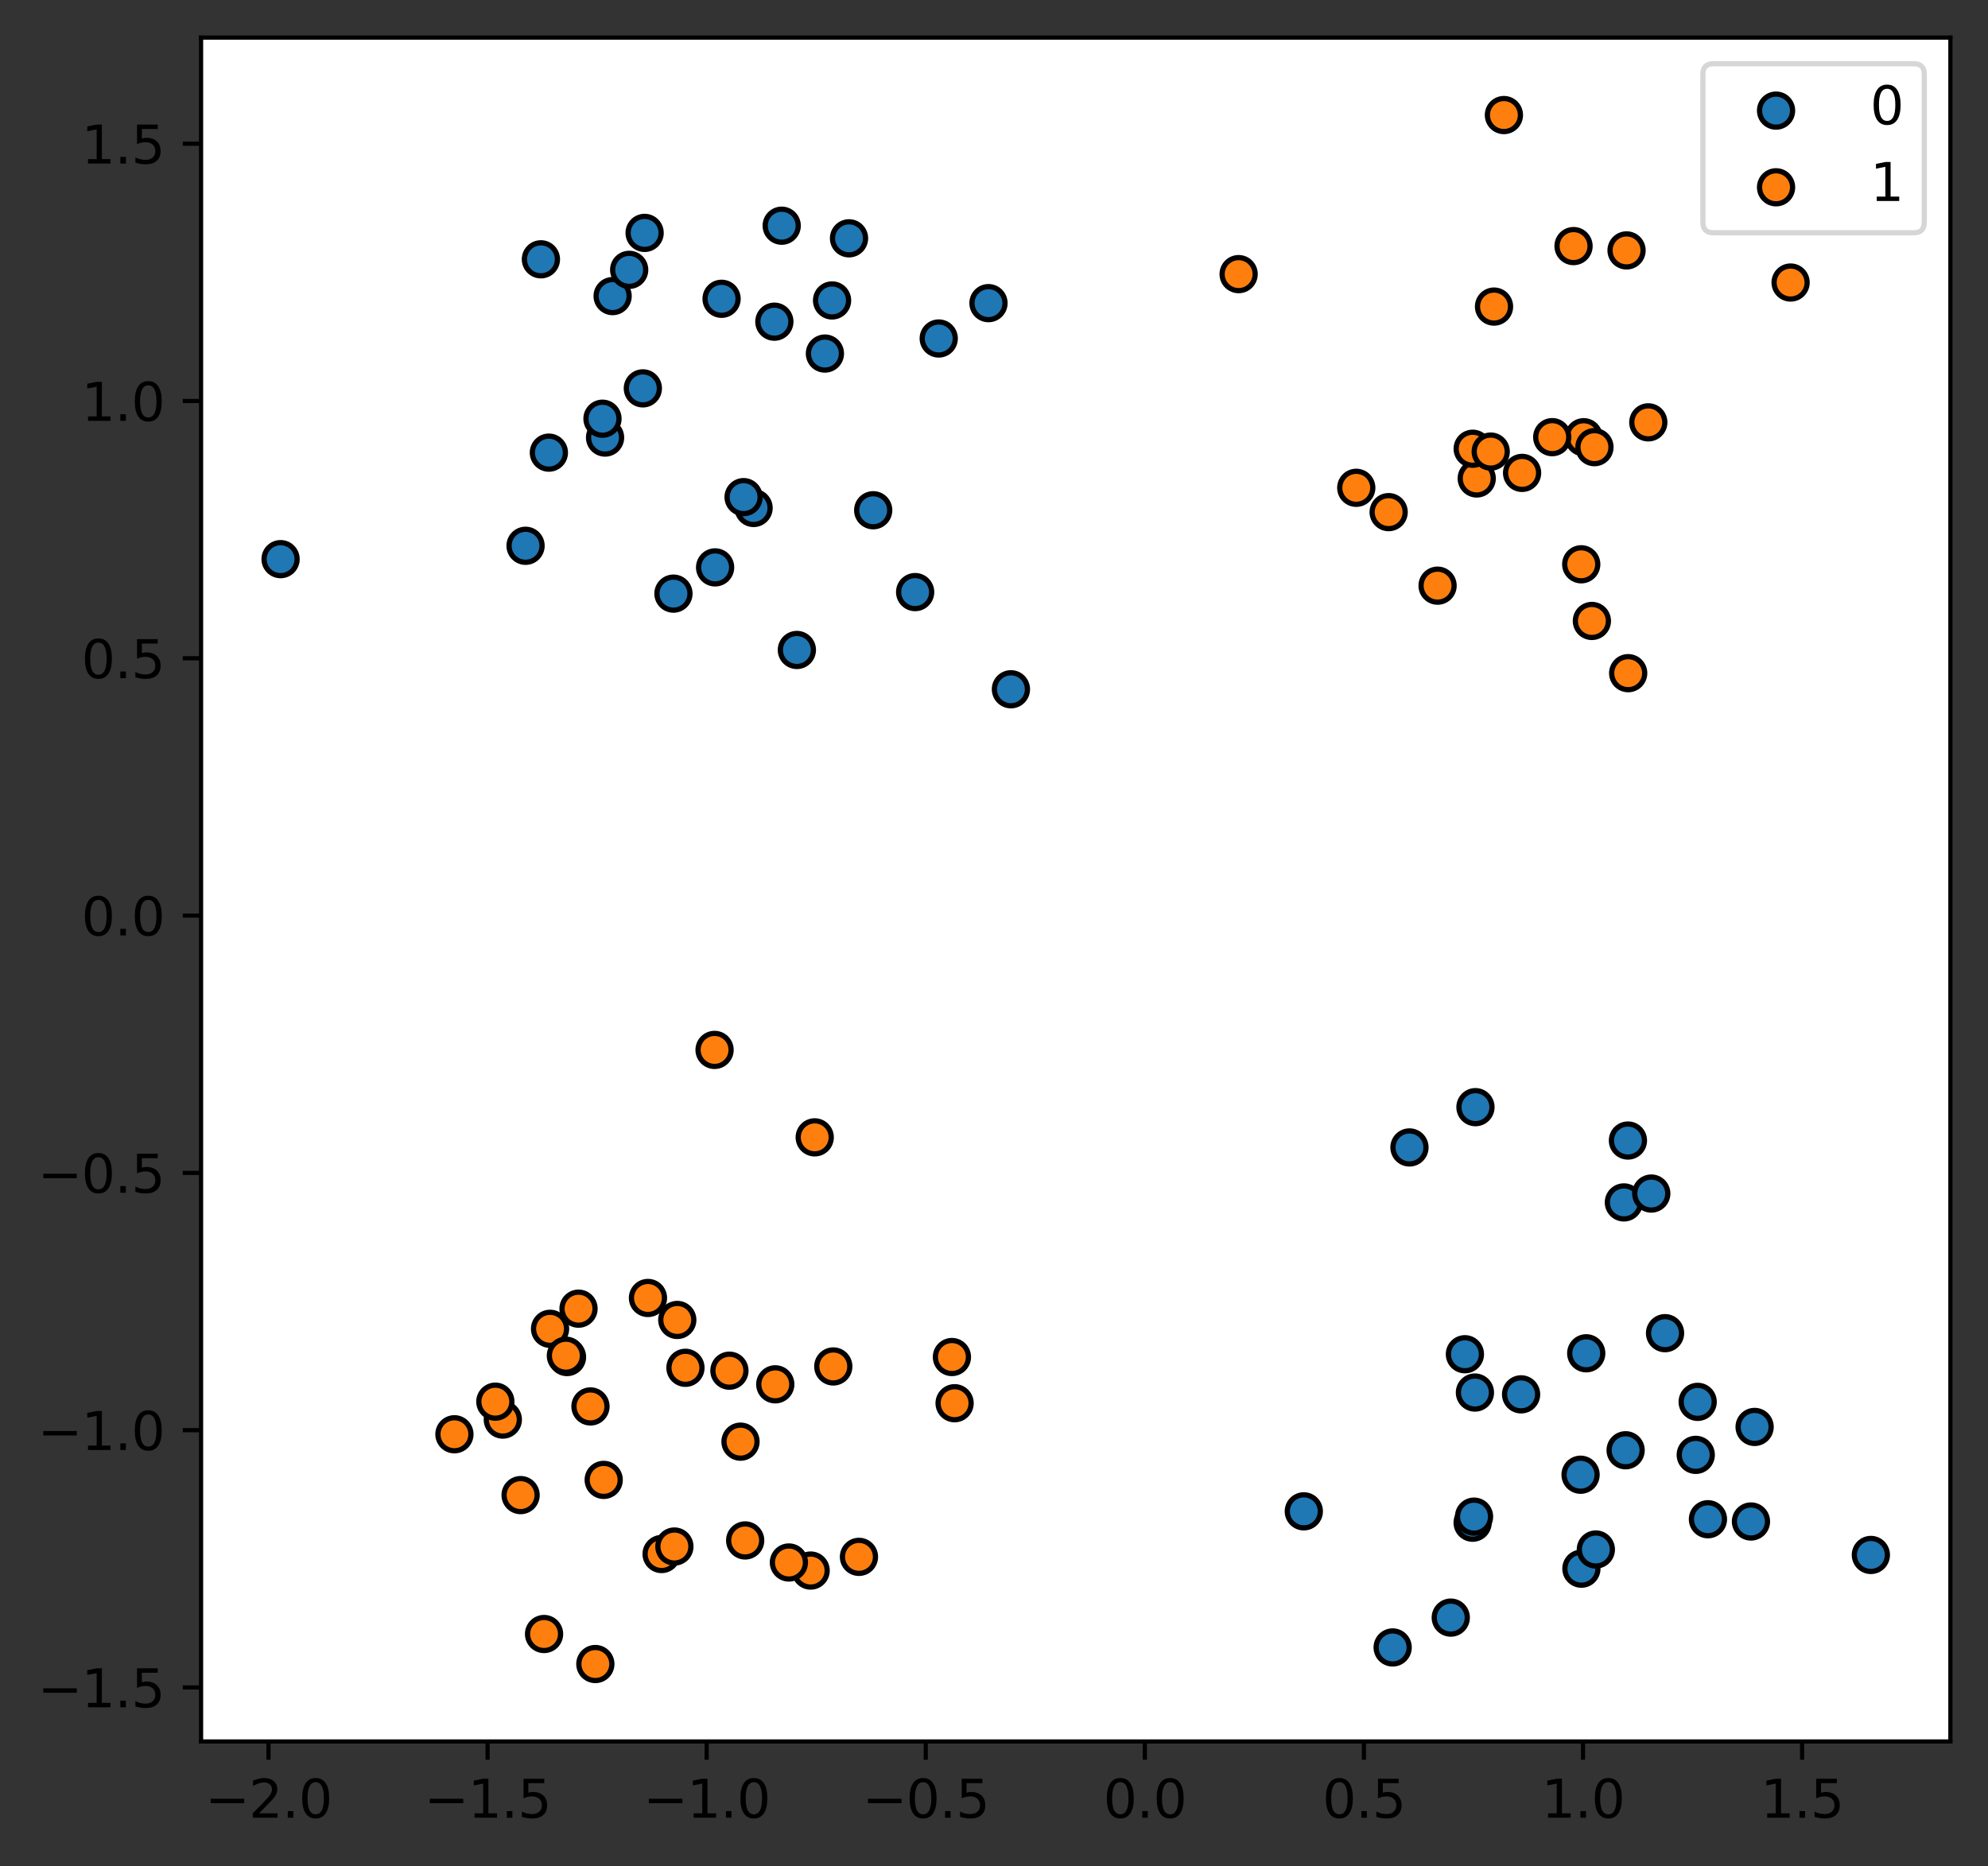 <?xml version="1.0" encoding="utf-8" standalone="no"?>
<!DOCTYPE svg PUBLIC "-//W3C//DTD SVG 1.1//EN"
  "http://www.w3.org/Graphics/SVG/1.1/DTD/svg11.dtd">
<svg xmlns:xlink="http://www.w3.org/1999/xlink" width="380.483pt" height="357.238pt" viewBox="0 0 380.483 357.238" xmlns="http://www.w3.org/2000/svg" version="1.1">
 <rect x="0" y="0" width="380.483" height="357.238" fill="#333333" stroke="none"/>
 <defs>
  <style type="text/css">*{stroke-linejoin: round; stroke-linecap: butt}</style>
 </defs>
 <g id="figure_1">
  <g id="patch_1">
   <path d="M -0 357.238 
L 380.483 357.238 
L 380.483 0 
L -0 0 
L -0 357.238 
z
" style="fill: none"/>
  </g>
  <g id="axes_1">
   <g id="patch_2">
    <path d="M 38.483 333.36 
L 373.283 333.36 
L 373.283 7.2 
L 38.483 7.2 
z
" style="fill: #ffffff"/>
   </g>
   <g id="PathCollection_1">
    <defs>
     <path id="mb73fd821e5" d="M 0 3.162 
C 0.839 3.162 1.643 2.829 2.236 2.236 
C 2.829 1.643 3.162 0.839 3.162 0 
C 3.162 -0.839 2.829 -1.643 2.236 -2.236 
C 1.643 -2.829 0.839 -3.162 0 -3.162 
C -0.839 -3.162 -1.643 -2.829 -2.236 -2.236 
C -2.829 -1.643 -3.162 -0.839 -3.162 0 
C -3.162 0.839 -2.829 1.643 -2.236 2.236 
C -1.643 2.829 -0.839 3.162 0 3.162 
z
" style="stroke: #000000"/>
    </defs>
    <g clip-path="url(#p01649964e1)">
     <use xlink:href="#mb73fd821e5" x="138.103" y="57.196" style="fill: #1f77b4; stroke: #000000"/>
     <use xlink:href="#mb73fd821e5" x="335.816" y="273.149" style="fill: #1f77b4; stroke: #000000"/>
     <use xlink:href="#mb73fd821e5" x="324.55" y="278.496" style="fill: #1f77b4; stroke: #000000"/>
     <use xlink:href="#mb73fd821e5" x="115.804" y="83.76" style="fill: #1f77b4; stroke: #000000"/>
     <use xlink:href="#mb73fd821e5" x="136.864" y="108.611" style="fill: #1f77b4; stroke: #000000"/>
     <use xlink:href="#mb73fd821e5" x="148.205" y="61.579" style="fill: #1f77b4; stroke: #000000"/>
     <use xlink:href="#mb73fd821e5" x="302.506" y="282.299" style="fill: #1f77b4; stroke: #000000"/>
     <use xlink:href="#mb73fd821e5" x="179.664" y="64.795" style="fill: #1f77b4; stroke: #000000"/>
     <use xlink:href="#mb73fd821e5" x="266.54" y="315.361" style="fill: #1f77b4; stroke: #000000"/>
     <use xlink:href="#mb73fd821e5" x="269.757" y="219.648" style="fill: #1f77b4; stroke: #000000"/>
     <use xlink:href="#mb73fd821e5" x="358.065" y="297.655" style="fill: #1f77b4; stroke: #000000"/>
     <use xlink:href="#mb73fd821e5" x="115.308" y="80.153" style="fill: #1f77b4; stroke: #000000"/>
     <use xlink:href="#mb73fd821e5" x="193.481" y="131.942" style="fill: #1f77b4; stroke: #000000"/>
     <use xlink:href="#mb73fd821e5" x="117.251" y="56.679" style="fill: #1f77b4; stroke: #000000"/>
     <use xlink:href="#mb73fd821e5" x="282.286" y="266.568" style="fill: #1f77b4; stroke: #000000"/>
     <use xlink:href="#mb73fd821e5" x="311.128" y="277.615" style="fill: #1f77b4; stroke: #000000"/>
     <use xlink:href="#mb73fd821e5" x="159.249" y="57.513" style="fill: #1f77b4; stroke: #000000"/>
     <use xlink:href="#mb73fd821e5" x="103.525" y="49.638" style="fill: #1f77b4; stroke: #000000"/>
     <use xlink:href="#mb73fd821e5" x="324.918" y="268.351" style="fill: #1f77b4; stroke: #000000"/>
     <use xlink:href="#mb73fd821e5" x="280.369" y="259.232" style="fill: #1f77b4; stroke: #000000"/>
     <use xlink:href="#mb73fd821e5" x="310.794" y="230.171" style="fill: #1f77b4; stroke: #000000"/>
     <use xlink:href="#mb73fd821e5" x="53.701" y="107.034" style="fill: #1f77b4; stroke: #000000"/>
     <use xlink:href="#mb73fd821e5" x="277.662" y="309.65" style="fill: #1f77b4; stroke: #000000"/>
     <use xlink:href="#mb73fd821e5" x="281.846" y="291.482" style="fill: #1f77b4; stroke: #000000"/>
     <use xlink:href="#mb73fd821e5" x="149.61" y="43.205" style="fill: #1f77b4; stroke: #000000"/>
     <use xlink:href="#mb73fd821e5" x="144.229" y="97.238" style="fill: #1f77b4; stroke: #000000"/>
     <use xlink:href="#mb73fd821e5" x="120.419" y="51.656" style="fill: #1f77b4; stroke: #000000"/>
     <use xlink:href="#mb73fd821e5" x="302.664" y="300.284" style="fill: #1f77b4; stroke: #000000"/>
     <use xlink:href="#mb73fd821e5" x="100.587" y="104.476" style="fill: #1f77b4; stroke: #000000"/>
     <use xlink:href="#mb73fd821e5" x="175.149" y="113.341" style="fill: #1f77b4; stroke: #000000"/>
     <use xlink:href="#mb73fd821e5" x="305.429" y="296.612" style="fill: #1f77b4; stroke: #000000"/>
     <use xlink:href="#mb73fd821e5" x="282.116" y="290.323" style="fill: #1f77b4; stroke: #000000"/>
     <use xlink:href="#mb73fd821e5" x="152.513" y="124.42" style="fill: #1f77b4; stroke: #000000"/>
     <use xlink:href="#mb73fd821e5" x="303.589" y="259.053" style="fill: #1f77b4; stroke: #000000"/>
     <use xlink:href="#mb73fd821e5" x="311.57" y="218.326" style="fill: #1f77b4; stroke: #000000"/>
     <use xlink:href="#mb73fd821e5" x="105.049" y="86.647" style="fill: #1f77b4; stroke: #000000"/>
     <use xlink:href="#mb73fd821e5" x="249.537" y="289.306" style="fill: #1f77b4; stroke: #000000"/>
     <use xlink:href="#mb73fd821e5" x="189.186" y="58.029" style="fill: #1f77b4; stroke: #000000"/>
     <use xlink:href="#mb73fd821e5" x="282.387" y="211.937" style="fill: #1f77b4; stroke: #000000"/>
     <use xlink:href="#mb73fd821e5" x="335.116" y="291.251" style="fill: #1f77b4; stroke: #000000"/>
     <use xlink:href="#mb73fd821e5" x="326.883" y="290.817" style="fill: #1f77b4; stroke: #000000"/>
     <use xlink:href="#mb73fd821e5" x="123.374" y="44.583" style="fill: #1f77b4; stroke: #000000"/>
     <use xlink:href="#mb73fd821e5" x="291.121" y="266.912" style="fill: #1f77b4; stroke: #000000"/>
     <use xlink:href="#mb73fd821e5" x="123.036" y="74.343" style="fill: #1f77b4; stroke: #000000"/>
     <use xlink:href="#mb73fd821e5" x="142.317" y="95.164" style="fill: #1f77b4; stroke: #000000"/>
     <use xlink:href="#mb73fd821e5" x="318.674" y="255.201" style="fill: #1f77b4; stroke: #000000"/>
     <use xlink:href="#mb73fd821e5" x="316.038" y="228.475" style="fill: #1f77b4; stroke: #000000"/>
     <use xlink:href="#mb73fd821e5" x="162.495" y="45.621" style="fill: #1f77b4; stroke: #000000"/>
     <use xlink:href="#mb73fd821e5" x="128.893" y="113.636" style="fill: #1f77b4; stroke: #000000"/>
     <use xlink:href="#mb73fd821e5" x="157.88" y="67.681" style="fill: #1f77b4; stroke: #000000"/>
     <use xlink:href="#mb73fd821e5" x="167.121" y="97.675" style="fill: #1f77b4; stroke: #000000"/>
    </g>
   </g>
   <g id="PathCollection_2">
    <defs>
     <path id="m5a5dd93a2a" d="M 0 3.162 
C 0.839 3.162 1.643 2.829 2.236 2.236 
C 2.829 1.643 3.162 0.839 3.162 0 
C 3.162 -0.839 2.829 -1.643 2.236 -2.236 
C 1.643 -2.829 0.839 -3.162 0 -3.162 
C -0.839 -3.162 -1.643 -2.829 -2.236 -2.236 
C -2.829 -1.643 -3.162 -0.839 -3.162 0 
C -3.162 0.839 -2.829 1.643 -2.236 2.236 
C -1.643 2.829 -0.839 3.162 0 3.162 
z
" style="stroke: #000000"/>
    </defs>
    <g clip-path="url(#p01649964e1)">
     <use xlink:href="#m5a5dd93a2a" x="155.149" y="300.643" style="fill: #ff7f0e; stroke: #000000"/>
     <use xlink:href="#m5a5dd93a2a" x="129.625" y="252.67" style="fill: #ff7f0e; stroke: #000000"/>
     <use xlink:href="#m5a5dd93a2a" x="285.941" y="58.687" style="fill: #ff7f0e; stroke: #000000"/>
     <use xlink:href="#m5a5dd93a2a" x="124.013" y="248.462" style="fill: #ff7f0e; stroke: #000000"/>
     <use xlink:href="#m5a5dd93a2a" x="108.521" y="259.774" style="fill: #ff7f0e; stroke: #000000"/>
     <use xlink:href="#m5a5dd93a2a" x="311.617" y="128.862" style="fill: #ff7f0e; stroke: #000000"/>
     <use xlink:href="#m5a5dd93a2a" x="86.973" y="274.553" style="fill: #ff7f0e; stroke: #000000"/>
     <use xlink:href="#m5a5dd93a2a" x="259.575" y="93.378" style="fill: #ff7f0e; stroke: #000000"/>
     <use xlink:href="#m5a5dd93a2a" x="287.834" y="22.025" style="fill: #ff7f0e; stroke: #000000"/>
     <use xlink:href="#m5a5dd93a2a" x="105.275" y="254.367" style="fill: #ff7f0e; stroke: #000000"/>
     <use xlink:href="#m5a5dd93a2a" x="282.631" y="91.59" style="fill: #ff7f0e; stroke: #000000"/>
     <use xlink:href="#m5a5dd93a2a" x="115.541" y="283.286" style="fill: #ff7f0e; stroke: #000000"/>
     <use xlink:href="#m5a5dd93a2a" x="155.929" y="217.717" style="fill: #ff7f0e; stroke: #000000"/>
     <use xlink:href="#m5a5dd93a2a" x="302.632" y="108.019" style="fill: #ff7f0e; stroke: #000000"/>
     <use xlink:href="#m5a5dd93a2a" x="104.127" y="312.79" style="fill: #ff7f0e; stroke: #000000"/>
     <use xlink:href="#m5a5dd93a2a" x="281.858" y="85.9" style="fill: #ff7f0e; stroke: #000000"/>
     <use xlink:href="#m5a5dd93a2a" x="110.725" y="250.51" style="fill: #ff7f0e; stroke: #000000"/>
     <use xlink:href="#m5a5dd93a2a" x="126.625" y="297.477" style="fill: #ff7f0e; stroke: #000000"/>
     <use xlink:href="#m5a5dd93a2a" x="150.988" y="299.099" style="fill: #ff7f0e; stroke: #000000"/>
     <use xlink:href="#m5a5dd93a2a" x="182.188" y="259.767" style="fill: #ff7f0e; stroke: #000000"/>
     <use xlink:href="#m5a5dd93a2a" x="311.306" y="47.934" style="fill: #ff7f0e; stroke: #000000"/>
     <use xlink:href="#m5a5dd93a2a" x="164.396" y="298.021" style="fill: #ff7f0e; stroke: #000000"/>
     <use xlink:href="#m5a5dd93a2a" x="139.604" y="262.383" style="fill: #ff7f0e; stroke: #000000"/>
     <use xlink:href="#m5a5dd93a2a" x="237.063" y="52.474" style="fill: #ff7f0e; stroke: #000000"/>
     <use xlink:href="#m5a5dd93a2a" x="148.379" y="264.993" style="fill: #ff7f0e; stroke: #000000"/>
     <use xlink:href="#m5a5dd93a2a" x="96.234" y="271.743" style="fill: #ff7f0e; stroke: #000000"/>
     <use xlink:href="#m5a5dd93a2a" x="285.309" y="86.445" style="fill: #ff7f0e; stroke: #000000"/>
     <use xlink:href="#m5a5dd93a2a" x="136.762" y="200.978" style="fill: #ff7f0e; stroke: #000000"/>
     <use xlink:href="#m5a5dd93a2a" x="182.701" y="268.61" style="fill: #ff7f0e; stroke: #000000"/>
     <use xlink:href="#m5a5dd93a2a" x="304.671" y="118.865" style="fill: #ff7f0e; stroke: #000000"/>
     <use xlink:href="#m5a5dd93a2a" x="303.101" y="83.695" style="fill: #ff7f0e; stroke: #000000"/>
     <use xlink:href="#m5a5dd93a2a" x="305.162" y="85.598" style="fill: #ff7f0e; stroke: #000000"/>
     <use xlink:href="#m5a5dd93a2a" x="94.805" y="268.313" style="fill: #ff7f0e; stroke: #000000"/>
     <use xlink:href="#m5a5dd93a2a" x="108.305" y="259.512" style="fill: #ff7f0e; stroke: #000000"/>
     <use xlink:href="#m5a5dd93a2a" x="301.16" y="47.107" style="fill: #ff7f0e; stroke: #000000"/>
     <use xlink:href="#m5a5dd93a2a" x="275.138" y="112.111" style="fill: #ff7f0e; stroke: #000000"/>
     <use xlink:href="#m5a5dd93a2a" x="342.703" y="54.084" style="fill: #ff7f0e; stroke: #000000"/>
     <use xlink:href="#m5a5dd93a2a" x="99.638" y="286.2" style="fill: #ff7f0e; stroke: #000000"/>
     <use xlink:href="#m5a5dd93a2a" x="315.469" y="80.848" style="fill: #ff7f0e; stroke: #000000"/>
     <use xlink:href="#m5a5dd93a2a" x="142.62" y="294.879" style="fill: #ff7f0e; stroke: #000000"/>
     <use xlink:href="#m5a5dd93a2a" x="129.073" y="296.043" style="fill: #ff7f0e; stroke: #000000"/>
     <use xlink:href="#m5a5dd93a2a" x="159.484" y="261.571" style="fill: #ff7f0e; stroke: #000000"/>
     <use xlink:href="#m5a5dd93a2a" x="131.189" y="261.829" style="fill: #ff7f0e; stroke: #000000"/>
     <use xlink:href="#m5a5dd93a2a" x="265.774" y="98.034" style="fill: #ff7f0e; stroke: #000000"/>
     <use xlink:href="#m5a5dd93a2a" x="297.081" y="83.681" style="fill: #ff7f0e; stroke: #000000"/>
     <use xlink:href="#m5a5dd93a2a" x="113.943" y="318.535" style="fill: #ff7f0e; stroke: #000000"/>
     <use xlink:href="#m5a5dd93a2a" x="291.313" y="90.525" style="fill: #ff7f0e; stroke: #000000"/>
     <use xlink:href="#m5a5dd93a2a" x="141.727" y="275.969" style="fill: #ff7f0e; stroke: #000000"/>
     <use xlink:href="#m5a5dd93a2a" x="113.01" y="269.226" style="fill: #ff7f0e; stroke: #000000"/>
    </g>
   </g>
   <g id="matplotlib.axis_1">
    <g id="xtick_1">
     <g id="line2d_1">
      <defs>
       <path id="mef24f33184" d="M 0 0 
L 0 3.5 
" style="stroke: #000000; stroke-width: 0.8"/>
      </defs>
      <g>
       <use xlink:href="#mef24f33184" x="51.385" y="333.36" style="stroke: #000000; stroke-width: 0.8"/>
      </g>
     </g>
     <g id="text_1">
      <!-- −2.0 -->
      <g transform="translate(39.243 347.958)scale(0.1 -0.1)">
       <defs>
        <path id="DejaVuSans-2212" d="M 678 2272 
L 4684 2272 
L 4684 1741 
L 678 1741 
L 678 2272 
z
" transform="scale(0.016)"/>
        <path id="DejaVuSans-32" d="M 1228 531 
L 3431 531 
L 3431 0 
L 469 0 
L 469 531 
Q 828 903 1448 1529 
Q 2069 2156 2228 2338 
Q 2531 2678 2651 2914 
Q 2772 3150 2772 3378 
Q 2772 3750 2511 3984 
Q 2250 4219 1831 4219 
Q 1534 4219 1204 4116 
Q 875 4013 500 3803 
L 500 4441 
Q 881 4594 1212 4672 
Q 1544 4750 1819 4750 
Q 2544 4750 2975 4387 
Q 3406 4025 3406 3419 
Q 3406 3131 3298 2873 
Q 3191 2616 2906 2266 
Q 2828 2175 2409 1742 
Q 1991 1309 1228 531 
z
" transform="scale(0.016)"/>
        <path id="DejaVuSans-2e" d="M 684 794 
L 1344 794 
L 1344 0 
L 684 0 
L 684 794 
z
" transform="scale(0.016)"/>
        <path id="DejaVuSans-30" d="M 2034 4250 
Q 1547 4250 1301 3770 
Q 1056 3291 1056 2328 
Q 1056 1369 1301 889 
Q 1547 409 2034 409 
Q 2525 409 2770 889 
Q 3016 1369 3016 2328 
Q 3016 3291 2770 3770 
Q 2525 4250 2034 4250 
z
M 2034 4750 
Q 2819 4750 3233 4129 
Q 3647 3509 3647 2328 
Q 3647 1150 3233 529 
Q 2819 -91 2034 -91 
Q 1250 -91 836 529 
Q 422 1150 422 2328 
Q 422 3509 836 4129 
Q 1250 4750 2034 4750 
z
" transform="scale(0.016)"/>
       </defs>
       <use xlink:href="#DejaVuSans-2212"/>
       <use xlink:href="#DejaVuSans-32" x="83.789"/>
       <use xlink:href="#DejaVuSans-2e" x="147.412"/>
       <use xlink:href="#DejaVuSans-30" x="179.199"/>
      </g>
     </g>
    </g>
    <g id="xtick_2">
     <g id="line2d_2">
      <g>
       <use xlink:href="#mef24f33184" x="93.316" y="333.36" style="stroke: #000000; stroke-width: 0.8"/>
      </g>
     </g>
     <g id="text_2">
      <!-- −1.5 -->
      <g transform="translate(81.175 347.958)scale(0.1 -0.1)">
       <defs>
        <path id="DejaVuSans-31" d="M 794 531 
L 1825 531 
L 1825 4091 
L 703 3866 
L 703 4441 
L 1819 4666 
L 2450 4666 
L 2450 531 
L 3481 531 
L 3481 0 
L 794 0 
L 794 531 
z
" transform="scale(0.016)"/>
        <path id="DejaVuSans-35" d="M 691 4666 
L 3169 4666 
L 3169 4134 
L 1269 4134 
L 1269 2991 
Q 1406 3038 1543 3061 
Q 1681 3084 1819 3084 
Q 2600 3084 3056 2656 
Q 3513 2228 3513 1497 
Q 3513 744 3044 326 
Q 2575 -91 1722 -91 
Q 1428 -91 1123 -41 
Q 819 9 494 109 
L 494 744 
Q 775 591 1075 516 
Q 1375 441 1709 441 
Q 2250 441 2565 725 
Q 2881 1009 2881 1497 
Q 2881 1984 2565 2268 
Q 2250 2553 1709 2553 
Q 1456 2553 1204 2497 
Q 953 2441 691 2322 
L 691 4666 
z
" transform="scale(0.016)"/>
       </defs>
       <use xlink:href="#DejaVuSans-2212"/>
       <use xlink:href="#DejaVuSans-31" x="83.789"/>
       <use xlink:href="#DejaVuSans-2e" x="147.412"/>
       <use xlink:href="#DejaVuSans-35" x="179.199"/>
      </g>
     </g>
    </g>
    <g id="xtick_3">
     <g id="line2d_3">
      <g>
       <use xlink:href="#mef24f33184" x="135.247" y="333.36" style="stroke: #000000; stroke-width: 0.8"/>
      </g>
     </g>
     <g id="text_3">
      <!-- −1.0 -->
      <g transform="translate(123.106 347.958)scale(0.1 -0.1)">
       <use xlink:href="#DejaVuSans-2212"/>
       <use xlink:href="#DejaVuSans-31" x="83.789"/>
       <use xlink:href="#DejaVuSans-2e" x="147.412"/>
       <use xlink:href="#DejaVuSans-30" x="179.199"/>
      </g>
     </g>
    </g>
    <g id="xtick_4">
     <g id="line2d_4">
      <g>
       <use xlink:href="#mef24f33184" x="177.178" y="333.36" style="stroke: #000000; stroke-width: 0.8"/>
      </g>
     </g>
     <g id="text_4">
      <!-- −0.5 -->
      <g transform="translate(165.037 347.958)scale(0.1 -0.1)">
       <use xlink:href="#DejaVuSans-2212"/>
       <use xlink:href="#DejaVuSans-30" x="83.789"/>
       <use xlink:href="#DejaVuSans-2e" x="147.412"/>
       <use xlink:href="#DejaVuSans-35" x="179.199"/>
      </g>
     </g>
    </g>
    <g id="xtick_5">
     <g id="line2d_5">
      <g>
       <use xlink:href="#mef24f33184" x="219.11" y="333.36" style="stroke: #000000; stroke-width: 0.8"/>
      </g>
     </g>
     <g id="text_5">
      <!-- 0.0 -->
      <g transform="translate(211.158 347.958)scale(0.1 -0.1)">
       <use xlink:href="#DejaVuSans-30"/>
       <use xlink:href="#DejaVuSans-2e" x="63.623"/>
       <use xlink:href="#DejaVuSans-30" x="95.41"/>
      </g>
     </g>
    </g>
    <g id="xtick_6">
     <g id="line2d_6">
      <g>
       <use xlink:href="#mef24f33184" x="261.041" y="333.36" style="stroke: #000000; stroke-width: 0.8"/>
      </g>
     </g>
     <g id="text_6">
      <!-- 0.5 -->
      <g transform="translate(253.089 347.958)scale(0.1 -0.1)">
       <use xlink:href="#DejaVuSans-30"/>
       <use xlink:href="#DejaVuSans-2e" x="63.623"/>
       <use xlink:href="#DejaVuSans-35" x="95.41"/>
      </g>
     </g>
    </g>
    <g id="xtick_7">
     <g id="line2d_7">
      <g>
       <use xlink:href="#mef24f33184" x="302.972" y="333.36" style="stroke: #000000; stroke-width: 0.8"/>
      </g>
     </g>
     <g id="text_7">
      <!-- 1.0 -->
      <g transform="translate(295.02 347.958)scale(0.1 -0.1)">
       <use xlink:href="#DejaVuSans-31"/>
       <use xlink:href="#DejaVuSans-2e" x="63.623"/>
       <use xlink:href="#DejaVuSans-30" x="95.41"/>
      </g>
     </g>
    </g>
    <g id="xtick_8">
     <g id="line2d_8">
      <g>
       <use xlink:href="#mef24f33184" x="344.903" y="333.36" style="stroke: #000000; stroke-width: 0.8"/>
      </g>
     </g>
     <g id="text_8">
      <!-- 1.5 -->
      <g transform="translate(336.952 347.958)scale(0.1 -0.1)">
       <use xlink:href="#DejaVuSans-31"/>
       <use xlink:href="#DejaVuSans-2e" x="63.623"/>
       <use xlink:href="#DejaVuSans-35" x="95.41"/>
      </g>
     </g>
    </g>
   </g>
   <g id="matplotlib.axis_2">
    <g id="ytick_1">
     <g id="line2d_9">
      <defs>
       <path id="m721f7d3228" d="M 0 0 
L -3.5 0 
" style="stroke: #000000; stroke-width: 0.8"/>
      </defs>
      <g>
       <use xlink:href="#m721f7d3228" x="38.483" y="323.021" style="stroke: #000000; stroke-width: 0.8"/>
      </g>
     </g>
     <g id="text_9">
      <!-- −1.5 -->
      <g transform="translate(7.2 326.82)scale(0.1 -0.1)">
       <use xlink:href="#DejaVuSans-2212"/>
       <use xlink:href="#DejaVuSans-31" x="83.789"/>
       <use xlink:href="#DejaVuSans-2e" x="147.412"/>
       <use xlink:href="#DejaVuSans-35" x="179.199"/>
      </g>
     </g>
    </g>
    <g id="ytick_2">
     <g id="line2d_10">
      <g>
       <use xlink:href="#m721f7d3228" x="38.483" y="273.769" style="stroke: #000000; stroke-width: 0.8"/>
      </g>
     </g>
     <g id="text_10">
      <!-- −1.0 -->
      <g transform="translate(7.2 277.568)scale(0.1 -0.1)">
       <use xlink:href="#DejaVuSans-2212"/>
       <use xlink:href="#DejaVuSans-31" x="83.789"/>
       <use xlink:href="#DejaVuSans-2e" x="147.412"/>
       <use xlink:href="#DejaVuSans-30" x="179.199"/>
      </g>
     </g>
    </g>
    <g id="ytick_3">
     <g id="line2d_11">
      <g>
       <use xlink:href="#m721f7d3228" x="38.483" y="224.517" style="stroke: #000000; stroke-width: 0.8"/>
      </g>
     </g>
     <g id="text_11">
      <!-- −0.5 -->
      <g transform="translate(7.2 228.317)scale(0.1 -0.1)">
       <use xlink:href="#DejaVuSans-2212"/>
       <use xlink:href="#DejaVuSans-30" x="83.789"/>
       <use xlink:href="#DejaVuSans-2e" x="147.412"/>
       <use xlink:href="#DejaVuSans-35" x="179.199"/>
      </g>
     </g>
    </g>
    <g id="ytick_4">
     <g id="line2d_12">
      <g>
       <use xlink:href="#m721f7d3228" x="38.483" y="175.266" style="stroke: #000000; stroke-width: 0.8"/>
      </g>
     </g>
     <g id="text_12">
      <!-- 0.0 -->
      <g transform="translate(15.58 179.065)scale(0.1 -0.1)">
       <use xlink:href="#DejaVuSans-30"/>
       <use xlink:href="#DejaVuSans-2e" x="63.623"/>
       <use xlink:href="#DejaVuSans-30" x="95.41"/>
      </g>
     </g>
    </g>
    <g id="ytick_5">
     <g id="line2d_13">
      <g>
       <use xlink:href="#m721f7d3228" x="38.483" y="126.014" style="stroke: #000000; stroke-width: 0.8"/>
      </g>
     </g>
     <g id="text_13">
      <!-- 0.5 -->
      <g transform="translate(15.58 129.813)scale(0.1 -0.1)">
       <use xlink:href="#DejaVuSans-30"/>
       <use xlink:href="#DejaVuSans-2e" x="63.623"/>
       <use xlink:href="#DejaVuSans-35" x="95.41"/>
      </g>
     </g>
    </g>
    <g id="ytick_6">
     <g id="line2d_14">
      <g>
       <use xlink:href="#m721f7d3228" x="38.483" y="76.762" style="stroke: #000000; stroke-width: 0.8"/>
      </g>
     </g>
     <g id="text_14">
      <!-- 1.0 -->
      <g transform="translate(15.58 80.561)scale(0.1 -0.1)">
       <use xlink:href="#DejaVuSans-31"/>
       <use xlink:href="#DejaVuSans-2e" x="63.623"/>
       <use xlink:href="#DejaVuSans-30" x="95.41"/>
      </g>
     </g>
    </g>
    <g id="ytick_7">
     <g id="line2d_15">
      <g>
       <use xlink:href="#m721f7d3228" x="38.483" y="27.51" style="stroke: #000000; stroke-width: 0.8"/>
      </g>
     </g>
     <g id="text_15">
      <!-- 1.5 -->
      <g transform="translate(15.58 31.31)scale(0.1 -0.1)">
       <use xlink:href="#DejaVuSans-31"/>
       <use xlink:href="#DejaVuSans-2e" x="63.623"/>
       <use xlink:href="#DejaVuSans-35" x="95.41"/>
      </g>
     </g>
    </g>
   </g>
   <g id="patch_3">
    <path d="M 38.483 333.36 
L 38.483 7.2 
" style="fill: none; stroke: #000000; stroke-width: 0.8; stroke-linejoin: miter; stroke-linecap: square"/>
   </g>
   <g id="patch_4">
    <path d="M 373.283 333.36 
L 373.283 7.2 
" style="fill: none; stroke: #000000; stroke-width: 0.8; stroke-linejoin: miter; stroke-linecap: square"/>
   </g>
   <g id="patch_5">
    <path d="M 38.483 333.36 
L 373.283 333.36 
" style="fill: none; stroke: #000000; stroke-width: 0.8; stroke-linejoin: miter; stroke-linecap: square"/>
   </g>
   <g id="patch_6">
    <path d="M 38.483 7.2 
L 373.283 7.2 
" style="fill: none; stroke: #000000; stroke-width: 0.8; stroke-linejoin: miter; stroke-linecap: square"/>
   </g>
   <g id="legend_1">
    <g id="patch_7">
     <path d="M 327.92 44.556 
L 366.283 44.556 
Q 368.283 44.556 368.283 42.556 
L 368.283 14.2 
Q 368.283 12.2 366.283 12.2 
L 327.92 12.2 
Q 325.92 12.2 325.92 14.2 
L 325.92 42.556 
Q 325.92 44.556 327.92 44.556 
z
" style="fill: #ffffff; opacity: 0.8; stroke: #cccccc; stroke-linejoin: miter"/>
    </g>
    <g id="PathCollection_3">
     <g>
      <use xlink:href="#mb73fd821e5" x="339.92" y="21.173" style="fill: #1f77b4; stroke: #000000"/>
     </g>
    </g>
    <g id="text_16">
     <!-- 0 -->
     <g transform="translate(357.92 23.798)scale(0.1 -0.1)">
      <use xlink:href="#DejaVuSans-30"/>
     </g>
    </g>
    <g id="PathCollection_4">
     <g>
      <use xlink:href="#m5a5dd93a2a" x="339.92" y="35.852" style="fill: #ff7f0e; stroke: #000000"/>
     </g>
    </g>
    <g id="text_17">
     <!-- 1 -->
     <g transform="translate(357.92 38.477)scale(0.1 -0.1)">
      <use xlink:href="#DejaVuSans-31"/>
     </g>
    </g>
   </g>
  </g>
 </g>
 <defs>
  <clipPath id="p01649964e1">
   <rect x="38.483" y="7.2" width="334.8" height="326.16"/>
  </clipPath>
 </defs>
</svg>
